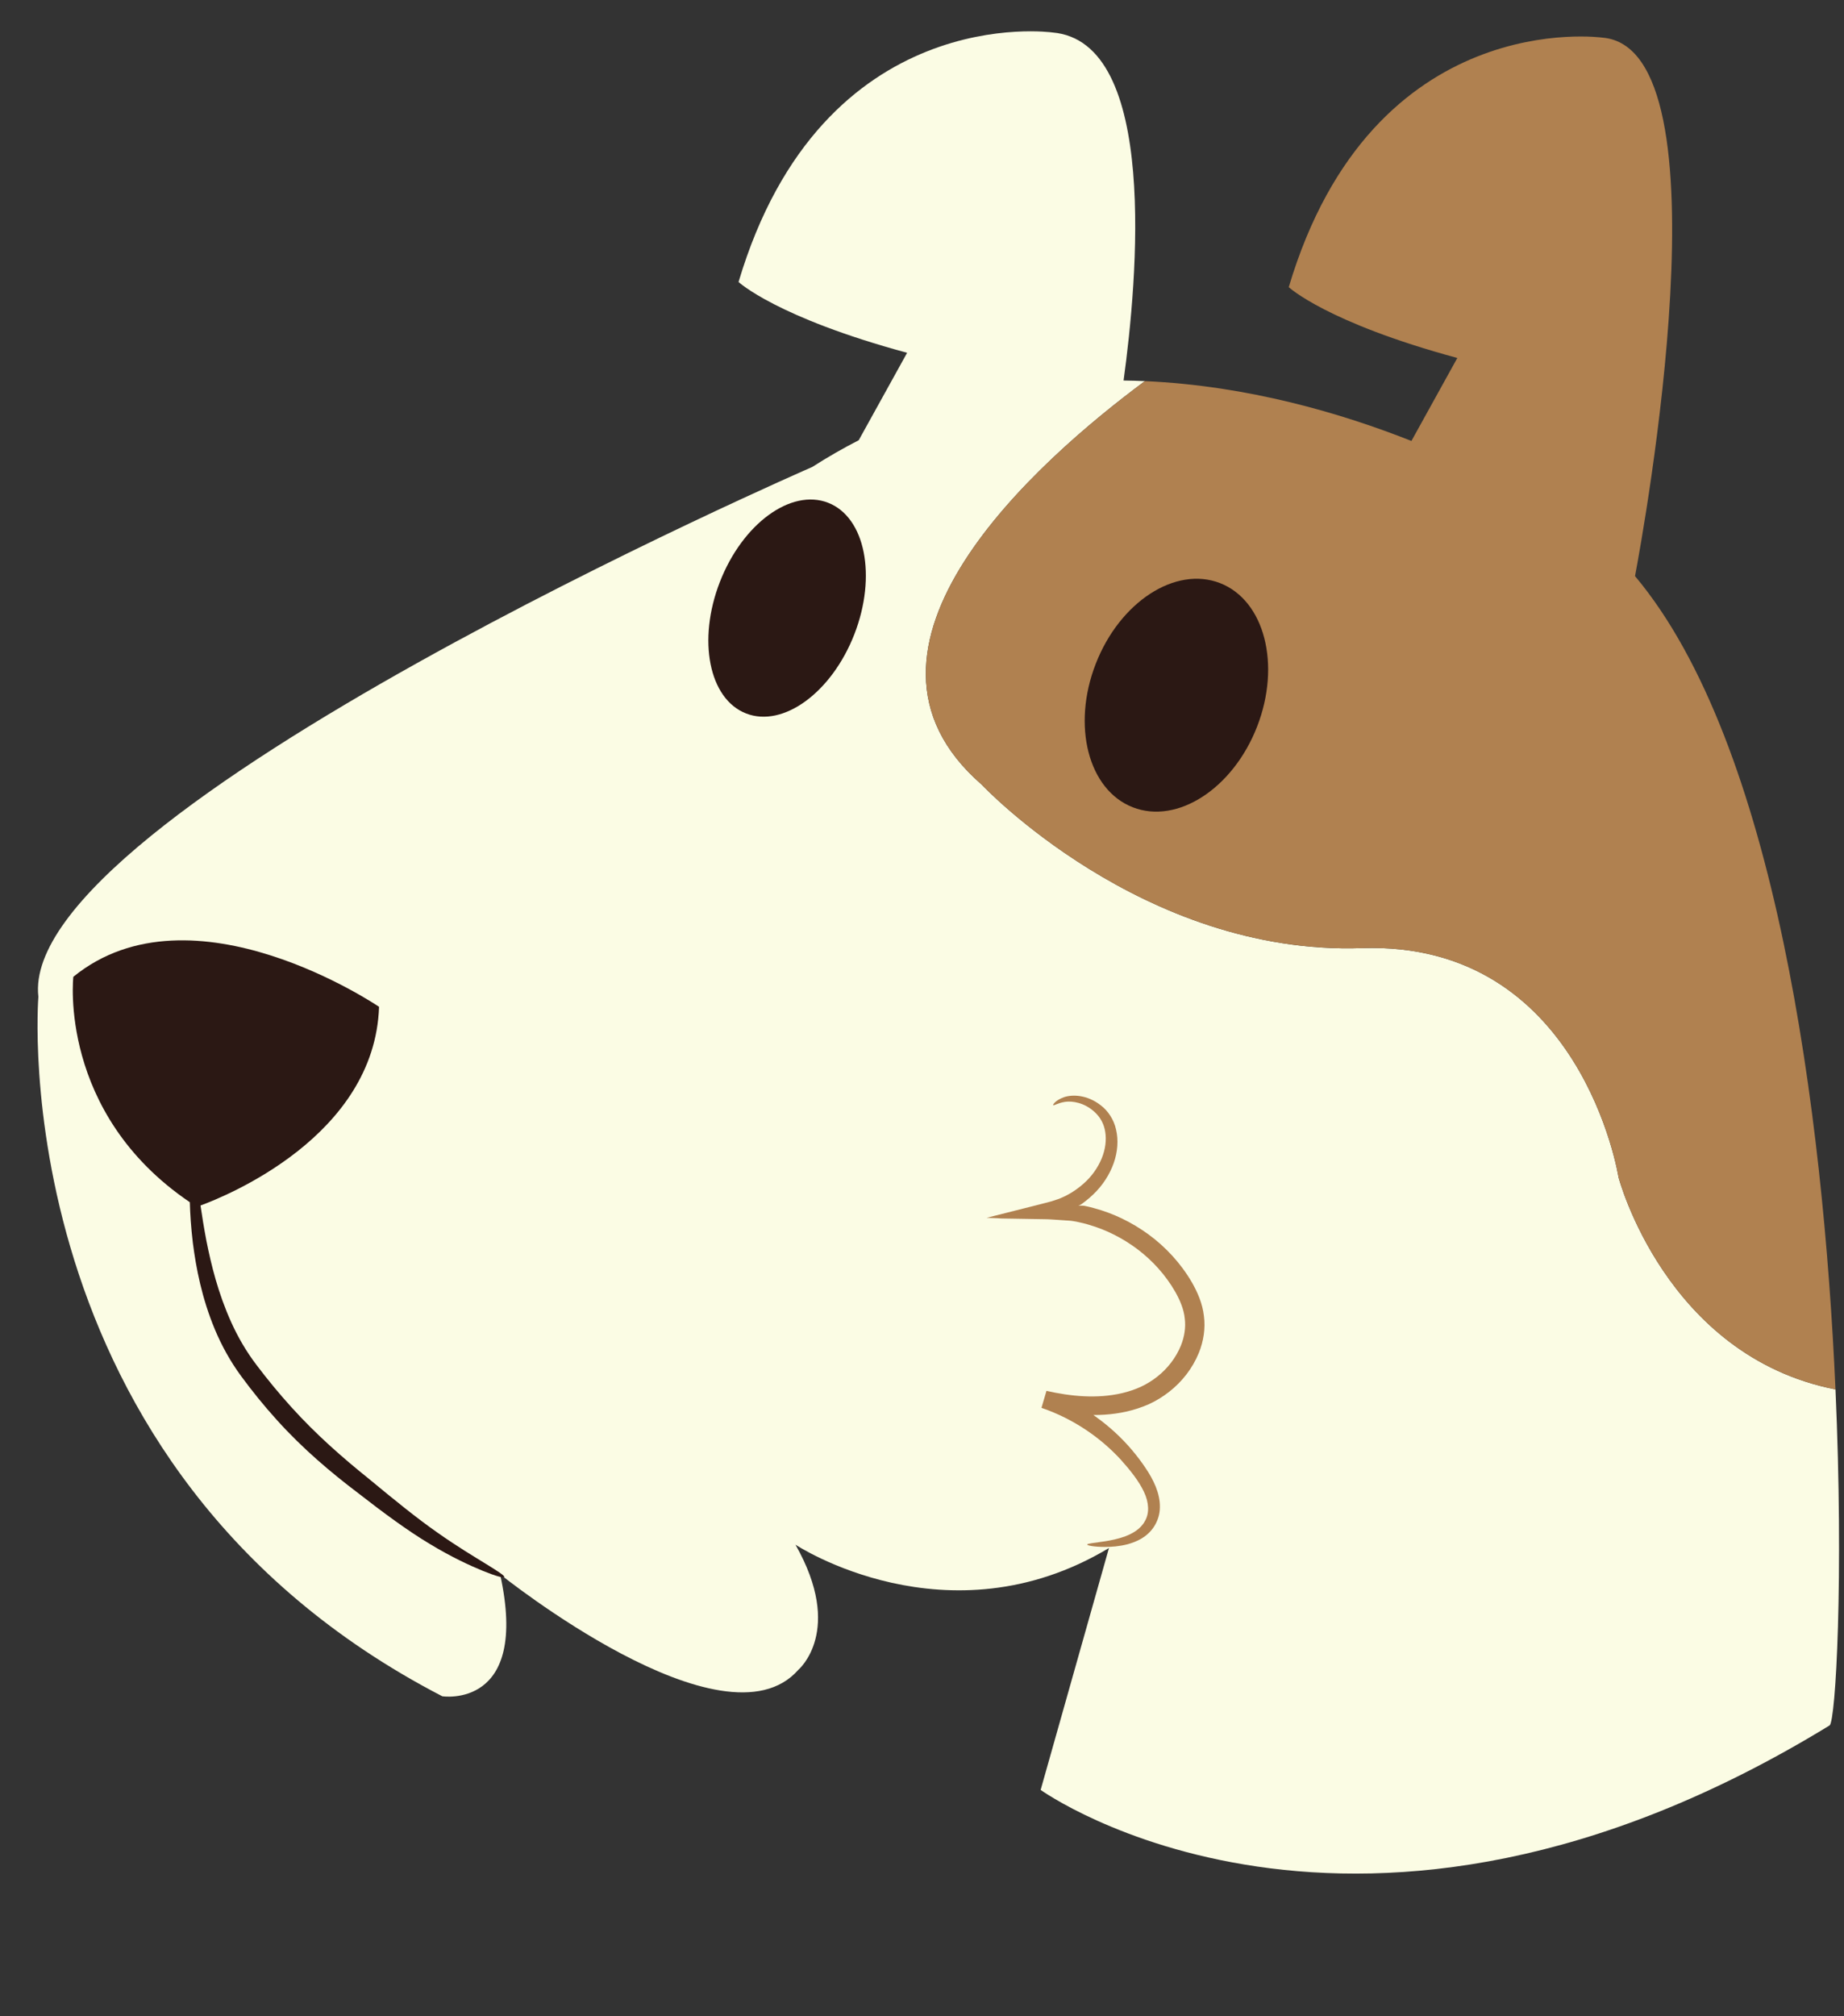 <?xml version="1.0" encoding="UTF-8"?><svg xmlns="http://www.w3.org/2000/svg" xmlns:xlink="http://www.w3.org/1999/xlink" height="354.3" preserveAspectRatio="xMidYMid meet" version="1.0" viewBox="-6.6 -5.5 324.2 354.3" width="324.2" zoomAndPan="magnify"><rect x="-6.6" y="-5.5" width="324.2" height="354.3" fill="#333333" stroke="none"/><defs><clipPath id="a"><path d="M 156 0 L 316.73 0 L 316.73 267 L 156 267 Z M 156 0"/></clipPath></defs><g><g id="change1_1"><path d="M 316.102 238.672 C 317.574 271.781 316.137 297.066 315.062 297.723 C 231.688 348.742 176.359 309.055 176.359 309.055 L 188.371 266.547 C 159.953 283.609 133.254 265.957 133.254 265.957 C 141.871 281.109 133.77 287.938 133.77 287.938 C 120.719 302.816 81.324 271.148 81.324 271.148 C 86.57 294.969 71.16 292.598 71.16 292.598 C -6.625 252.332 0.148 169.676 0.148 169.676 C -3.605 137.363 136.211 76.562 136.211 76.562 C 138.91 74.828 141.637 73.27 144.375 71.867 L 152.883 56.5 C 129.898 50.273 123.246 44.055 123.246 44.055 C 138.02 -5.543 178.43 0.207 178.43 0.207 C 197.16 1.77 193.367 43.762 190.938 61.371 C 192.195 61.387 193.445 61.422 194.688 61.477 C 175.844 75.453 138.383 108.387 165.988 132.379 C 165.988 132.379 194.215 162.422 232.832 161.121 C 271.445 159.824 277.953 201.375 277.953 201.375 C 277.953 201.375 286.188 232.789 316.102 238.672" fill="#fbfce4"/></g><g clip-path="url(#a)" id="change2_1"><path d="M 187.762 266.355 C 188.816 266.348 190.133 266.27 191.664 265.879 C 192.43 265.66 193.246 265.371 194.07 264.895 C 194.887 264.406 195.703 263.711 196.309 262.762 C 196.906 261.824 197.32 260.648 197.324 259.41 C 197.359 258.176 197.059 256.945 196.602 255.781 C 196.129 254.621 195.504 253.5 194.777 252.445 C 194.074 251.375 193.262 250.332 192.387 249.285 C 188.863 245.133 183.832 241.273 177.535 238.973 L 176.66 241.957 C 181.141 243.055 186.227 243.73 191.484 242.559 C 192.789 242.258 194.09 241.84 195.352 241.285 C 196.633 240.703 197.844 239.961 198.961 239.086 C 201.195 237.344 203.047 235.008 204.176 232.242 C 204.992 230.219 205.359 227.969 205.066 225.777 C 204.816 223.574 203.949 221.613 202.969 219.891 C 200.98 216.465 198.301 213.613 195.32 211.43 C 192.336 209.254 189.059 207.699 185.754 206.82 C 185.34 206.715 184.938 206.582 184.52 206.508 L 183.992 206.402 L 183.922 206.395 L 183.578 206.379 C 183.449 206.379 183.309 206.375 183.152 206.383 L 183.031 206.387 L 182.973 206.391 L 183.004 206.383 L 183.129 206.336 C 183.27 206.277 183.438 206.188 183.621 206.055 C 183.836 205.891 184.043 205.734 184.25 205.578 C 184.723 205.211 185.172 204.824 185.594 204.418 C 187.297 202.801 188.516 200.859 189.211 198.883 C 189.906 196.902 190.051 194.836 189.621 193.023 C 189.238 191.219 188.148 189.664 186.957 188.766 C 184.547 186.863 181.922 186.816 180.449 187.32 C 178.938 187.863 178.488 188.648 178.562 188.711 C 178.672 188.859 179.312 188.348 180.645 188.137 C 181.941 187.945 184.102 188.27 185.91 189.98 C 186.816 190.828 187.488 191.953 187.715 193.414 C 187.949 194.844 187.75 196.477 187.09 198.082 C 186.426 199.688 185.348 201.254 183.859 202.547 C 183.492 202.875 183.098 203.188 182.684 203.48 L 182.344 203.719 L 181.785 204.082 C 181.609 204.199 181.344 204.332 181.125 204.457 C 180.902 204.586 180.664 204.711 180.387 204.828 C 180.109 204.945 179.883 205.07 179.559 205.188 L 178.504 205.539 C 178.355 205.598 178.098 205.664 177.848 205.727 L 177.105 205.922 L 175.461 206.344 C 172.625 207.059 169.758 207.785 166.855 208.516 L 168.312 208.57 L 168.852 208.59 L 169.105 208.609 L 169.355 208.629 L 169.953 208.641 L 171.188 208.66 C 173.027 208.691 174.895 208.723 176.781 208.754 C 177.871 208.754 178.625 208.836 179.508 208.887 L 180.812 208.977 C 181.246 209.004 181.711 209.023 182.062 209.094 C 182.449 209.148 182.816 209.223 183.176 209.309 L 183.824 209.457 C 184.195 209.527 184.555 209.66 184.922 209.762 C 187.852 210.613 190.758 212.059 193.383 214.035 C 196.004 216.016 198.336 218.566 200.047 221.559 C 200.883 223.047 201.535 224.609 201.695 226.188 C 201.902 227.766 201.641 229.414 201.016 230.973 C 200.148 233.102 198.668 235.012 196.859 236.43 C 195.961 237.141 194.984 237.742 193.969 238.215 C 192.926 238.688 191.836 239.051 190.727 239.316 C 186.266 240.367 181.609 239.883 177.383 238.926 L 176.504 241.91 C 182.281 243.887 187.023 247.289 190.441 251.008 C 192.125 252.883 193.648 254.801 194.52 256.668 C 195.414 258.551 195.508 260.406 194.699 261.797 C 193.957 263.199 192.52 263.996 191.227 264.492 C 189.906 264.973 188.68 265.199 187.684 265.363 C 185.676 265.672 184.551 265.742 184.551 265.934 C 184.547 266.09 185.648 266.355 187.762 266.355 Z M 316.102 238.672 C 286.188 232.789 277.953 201.375 277.953 201.375 C 277.953 201.375 271.445 159.824 232.832 161.121 C 194.215 162.422 165.988 132.379 165.988 132.379 C 138.383 108.387 175.844 75.453 194.688 61.477 C 212.836 62.277 229.324 67.156 241.547 71.992 L 249.617 57.41 C 226.633 51.184 219.98 44.965 219.98 44.965 C 234.754 -4.633 275.16 1.117 275.16 1.117 C 297.828 3.008 282.297 88.121 280.859 95.746 C 305.605 125.223 313.957 190.301 316.102 238.672" fill="#b08150"/></g><g id="change3_1"><path d="M 78.926 269.391 C 76.844 268.105 73.812 266.309 70.277 263.812 C 66.727 261.336 62.723 258.086 58.258 254.387 C 53.738 250.754 49.031 246.668 44.617 241.777 C 42.41 239.344 40.375 236.855 38.5 234.379 C 36.664 231.969 35.219 229.438 34.062 226.887 C 31.746 221.781 30.527 216.762 29.684 212.531 C 29.246 210.23 28.918 208.16 28.652 206.352 C 33.141 204.707 59.285 194.156 60.043 171.434 C 60.043 171.434 27.219 149.129 6.293 166.16 C 6.293 166.16 3.578 190.074 26.773 205.773 C 26.828 207.797 26.98 210.191 27.305 212.906 C 27.867 217.312 28.871 222.598 31.184 228.145 C 32.34 230.906 33.871 233.73 35.824 236.375 C 37.719 238.953 39.805 241.543 42.094 244.066 C 46.652 249.125 51.68 253.348 56.297 256.84 C 60.871 260.402 65.141 263.547 68.961 265.828 C 72.77 268.137 76.039 269.641 78.328 270.574 C 80.621 271.504 81.957 271.848 82.051 271.648 C 82.156 271.422 81.008 270.672 78.926 269.391 Z M 138.992 82.852 C 132.465 80.309 123.945 86.539 119.965 96.766 C 115.984 106.992 118.047 117.344 124.574 119.883 C 131.102 122.426 139.621 116.195 143.605 105.969 C 147.586 95.742 145.52 85.391 138.992 82.852 Z M 214.414 122.195 C 210.18 133.074 200.395 139.422 192.562 136.371 C 184.73 133.32 181.812 122.027 186.047 111.152 C 190.281 100.27 200.066 93.926 207.898 96.973 C 215.734 100.023 218.648 111.316 214.414 122.195" fill="#2b1814"/></g></g></svg>